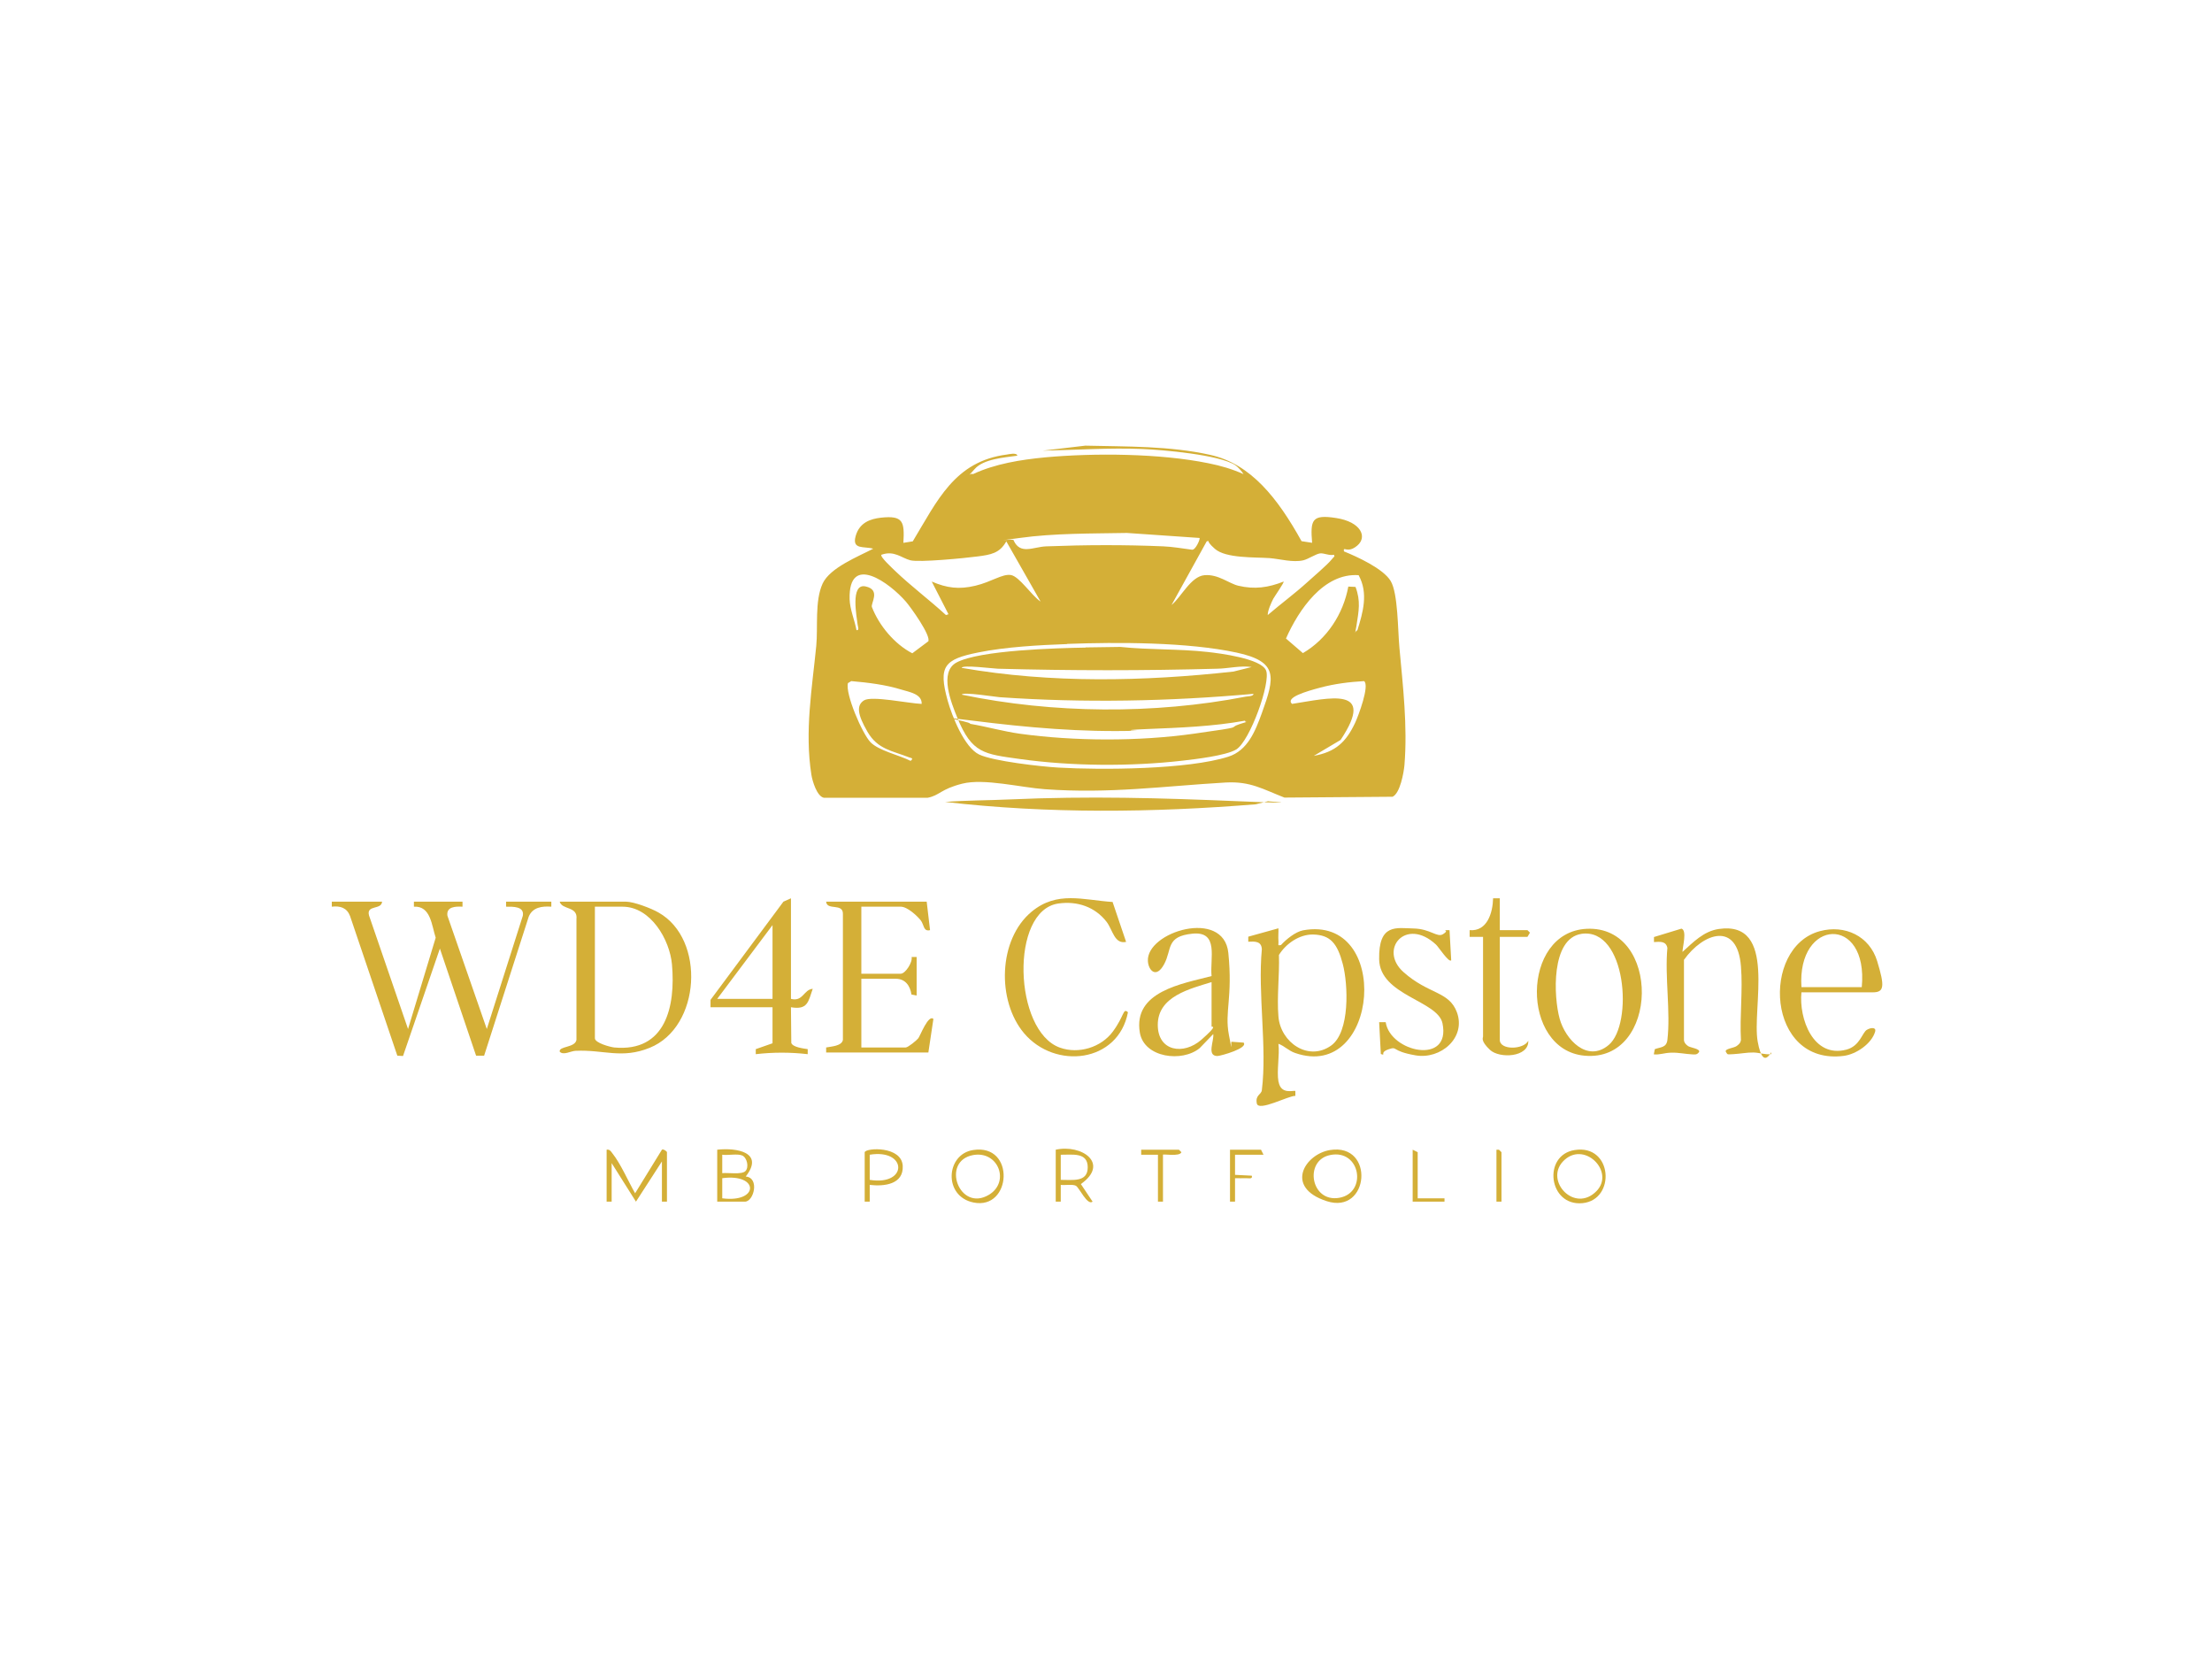 <?xml version="1.0" encoding="UTF-8"?>
<svg id="Layer_1" xmlns="http://www.w3.org/2000/svg" version="1.1" viewBox="0 0 1320 1000">
  <!-- Generator: Adobe Illustrator 29.6.1, SVG Export Plug-In . SVG Version: 2.1.1 Build 9)  -->
  <defs>
    <style>
      .st0 {
        fill: #d4af37;
      }
    </style>
  </defs>
  <path class="st0" d="M783,324c-1.1-13.8-.3-17.2,14.4-14.9s18.7,11.2,12.6,16.4-8.6-.1-8,3.5c7.9,3.2,23.5,10.3,27.9,17.7s4.2,29.1,5.2,39.8c2.1,23.1,4.9,46.6,3,70-.4,4.5-2.6,16.9-7.1,18.9l-64.5.5c-12.9-5-20.3-9.8-35-9-37.7,2.2-69.2,6.8-108,4-14.2-1-36.3-6.6-49.3-3.3s-13.4,7-20.6,8.4h-62c-4.1-.9-6.8-9.9-7.4-13.7-4.1-26,.4-51.5,2.9-76.9,1.1-11.2-1-26.7,3.8-37.2,4.4-9.5,21.2-16.1,30.2-20.8-5.4-1.6-12.8.8-10.5-7.5s9.1-10.3,15-11c13.5-1.5,14.2,2.4,13.5,15l5.6-.9c14.6-24.1,24.9-47.8,56.2-51.8,1.3-.2,5.9-1.3,6.2.7-7.7,1.1-20.2,1.9-25.5,8s-2.6,2-1,3c13.3-6.2,28.5-8.6,43-10,29.4-2.7,68.6-2.4,97.5,3.5,7.5,1.5,14,3.4,21,6.5-1.2-1.8-3.3-4.3-5-5.4-9.6-6.2-43.2-9.1-55.4-9.6-19.8-.8-39.8.6-59.5,1l25.5-3c24.8.6,50.2.1,74.5,5.5s40.3,25.9,54.5,51.5l6.5,1ZM716,321l-43.5-3c-21,.4-43.2.1-64.1,3s-2.5,0-3.5,1.5c4,8.7,11.7,3.8,19.4,3.5,23.4-.9,46.7-1,70,0,5.2.2,11.7,1.3,17,2,2.1.4,5.1-6.5,4.5-7ZM621,359l-20.5-36c-3.9,7.2-9.5,8-17,9s-35,3.7-40.3,2.3-9.6-6-17.2-3.3c-1.2,1,6.9,8.4,8,9.5,9.7,9.3,20.6,17.4,30.5,26.5l1.5-.5-10-19.5c9.1,3.9,16.3,4.8,26,2.5s16.1-7.2,21.2-6.4,12.3,12.2,17.7,15.8ZM796,331c-2.7.7-5.9-1.1-8.3-.8s-7,3.4-9.9,4.1c-6.3,1.5-13.9-.8-20.3-1.3-8.8-.6-26,.2-32.5-5.5s-2.2-4.9-4.9-4.5l-21,38c5.8-4.7,11.5-17.1,19.7-17.8s14.6,5,20.2,6.3c9.7,2.3,17.9,1.1,27-2.5.5.4-5.5,9-6.2,10.3-1.2,2.4-3.3,6.9-3.3,9.7,7.7-6.6,16-12.7,23.5-19.5,3.4-3.1,12.1-10.5,14.5-13.5s1.9-1.3,1.5-3ZM553.9,382.8c2-3.3-10.6-20.7-13.3-23.8-9.6-11.1-34.3-29.4-33.6-1.5.2,6.3,3,12.4,4.1,18.5,1.9.2.8-2.1.7-3.2-.5-4.5-4.6-24.9,4.7-22.9s3,10.1,3.8,12.3c4.3,11.1,13.5,22.1,24.1,27.6l9.5-7.1ZM810.8,343.2c-20.9-1.5-35.9,20.8-43.4,37.8l10.1,8.7c14.4-8.4,24.1-23.4,27.1-39.7l4.3.2c3.2,8.5,1.9,14.4.6,22.9s-1.3,3.3.5,3c3.4-10.8,6.6-22.2.8-32.8ZM636.8,384.3c-16.7.6-36.7,1.7-53,5-20.3,4.1-24,8.1-18.3,28.7,2.6,9.3,10,28,18.8,32.2,8.4,4,36.9,7.2,47.2,7.8,25.9,1.5,77.4,1.2,101.5-6.5,11.6-3.7,16.1-15.3,20-26,7.8-21.6,9.9-30.7-15-36.1-29.3-6.3-71-6.3-101.2-5.2ZM550,420c.3-5.9-7.4-7.1-12-8.5-9.7-3-19.9-4.2-30-5.1l-2,1.2c-1.7,6.4,8.6,30.3,13.5,35.3s16.9,7.6,23.9,11.1c2-1.7.4-1.6-.9-2.1-10.1-4-18.7-4.7-24.8-15.2s-6.7-15.9-2.1-18.8,26.6,1.8,34.3,2.1ZM784,451c12.9-2.3,19.3-8.2,24.7-19.8,1.8-3.8,8.8-22.3,5.3-24.8-8.8.5-17.6,1.6-26.2,3.9s-20.9,5.9-16.8,9.7c22.1-3.4,50.6-11,29,21.5l-16,9.5Z"/>
  <path class="st0" d="M228,538c-.3,5.1-9.5,1.7-7.8,8.2l23.3,67.8,16.5-54.5c-2.4-7.2-2.9-19.1-13-18.5v-3h29v3c-4.1-.2-9.8-.1-9,5.4l23.5,67.6,21.5-67.6c1-5.7-5.9-5.4-10-5.4v-3h27v3c-5.5-.4-11.2.3-13.5,6l-26.6,82.9h-4.8s-21.6-63.9-21.6-63.9l-22,64.1-3.4-.2-28.2-83.3c-1.9-5-5.9-6.2-10.9-5.6v-3h30Z"/>
  <path class="st0" d="M334,538h39.5c4.7,0,15.2,4,19.5,6.5,28.2,15.9,25.2,68.4-5.3,80.7-16.8,6.8-27.4,1-44.2,1.8-3,.1-7.3,2.9-9.5.5-.6-3.4,9.1-2.2,10-7v-72.1c.9-7.8-8.7-5.4-10-10.4ZM355,541v78.5c0,2.8,9,5.2,11.5,5.5,30.8,2.9,36.7-24.6,34.5-49.5-1.3-14.8-12.7-34.5-29.5-34.5h-16.5Z"/>
  <path class="st0" d="M763,645.5c1.4,8,9.3,4.8,10,5.5v2.9c-3.8-.3-22,9.6-23,4.5s2.7-5.2,3-7.9c3.2-25.7-2.5-57.7,0-84.1-.2-4.9-4.2-4.7-8.1-4.5v-3s18-5,18-5c.1,2.5-.2,5,0,7.5s-.8,2.9,1.5,2.5c3.1-3.4,8.6-7.9,13.2-8.8,53.2-9.7,45.4,90.6-4.7,73.2-3.9-1.3-6.4-4.2-10-5.5.8,6.8-1.1,16,0,22.5ZM783.5,557.6c-8.1-.1-16.1,5.4-20.3,12.2.4,11.8-1.3,25.1-.3,36.8,1.3,15.4,17.8,26.9,31.4,17.3,11.4-8.1,10.2-36.6,7-48.7s-7.3-17.4-17.8-17.6Z"/>
  <path class="st0" d="M1004,568c6.4-5.8,12.7-12.4,21.7-13.7,35.2-5.1,19.6,47.3,23.2,67.2s9.3,2,8,7.5c-3.6.4-6.9-.9-10.5-1s-8.2.8-12.2,1-3.1.3-4.3-1.4c-.9-1.9,4.8-2.2,6.5-3.5s2.2-1.9,2.5-3.5c-.8-14.3,1.2-29.9,0-44-2.1-27.1-22.5-20-34-3.9v48c.2,1.6,1.2,2.6,2.5,3.5s7.4,1.6,6.5,3.5c-1.2,1.8-2.5,1.5-4.3,1.4-4-.2-7.7-1.1-12.2-1s-6.9,1.4-10.5,1l.6-3.1c3.6-1.3,6.9-.9,7.5-5.4,2-16.9-1.6-37.7,0-55-.8-4.2-4.5-3.7-8-3.5v-3s16.4-5,16.4-5c3.5,1,.6,11.1.6,14Z"/>
  <path class="st0" d="M553,538l2,17c-4.1,1-3.5-3.3-5.6-5.9s-7.9-8.1-11.9-8.1h-23.5v40h23.5c2.8,0,7.2-6.9,6.5-10h3v23l-3.1-.6c-.8-5.3-3.7-9.4-9.4-9.4h-20.5v41h26.5c1.3,0,6.4-4.1,7.5-5.5s6-14.4,9-11.5l-3,20h-61v-3c3-.6,9.3-.8,10-4.5v-75.1c.2-6.8-9.6-1.9-10-7.4h60Z"/>
  <path class="st0" d="M742,622c3.4,3.3-13.3,8-15.5,8.1-6.6,0-1.9-9.1-2.5-13.1l-8.1,8.4c-10.4,8.6-33.1,5.8-35.7-9.2-4.2-24.7,25.3-29.2,42.8-33.8-1.1-10.5,4.6-26.9-11.4-25.3s-12.1,9.3-16.9,18.2-9.4,3.6-9.7-1.8c-1.1-17.5,45.3-31.7,48-4.9s-2.3,34.8.3,48.7.8,3.7,1.7,4.3l7,.5ZM723,586c-12.9,4-32.1,8.5-32.1,25.5,0,15.9,15.4,18.2,26,8.9s6.1-7.4,6.1-7.9v-26.5Z"/>
  <path class="st0" d="M946.8,554.2c44.7-2.2,43.6,79.9-1.3,75.7-38.1-3.5-38-73.8,1.3-75.7ZM943.8,557.2c-18.4,2.7-16.7,37.6-13.1,50.6,3.4,12.4,16.5,26.5,29.3,15.7,14.7-12.3,10.6-70.2-16.3-66.3Z"/>
  <path class="st0" d="M472,536v60c7.2,1.9,7.6-5.6,13-6-2.7,7.8-3,12.7-13,11l.2,21.3c.9,2.6,7.3,3.3,9.8,3.7v3c-10.4-1.2-20.6-1.2-31,0v-3s10-3.5,10-3.5v-21.5h-37v-4.4c0,0,43.5-58.6,43.5-58.6l4.5-2ZM461,596v-44l-33,44h33Z"/>
  <path class="st0" d="M1075,592c-1.6,15.8,7,39.5,26.8,34.3,8.1-2.1,9.5-10.2,12.2-11.8s5.7-1.5,5,1c-2.1,7.3-11.3,13.5-18.6,14.5-46.3,6.1-49.9-64.9-14.4-74.4,14.8-4,29.6,2.8,34.2,17.9s4.2,18.6-2.6,18.6h-42.5ZM1111,589c4.1-43.3-38.7-41.2-36,0h36Z"/>
  <path class="st0" d="M663.9,538.1l8.1,23.9c-7,1.5-7.9-7-11.6-11.9-6.9-9-17.6-12.6-28.8-11-29.1,4.1-26.7,76.2.9,86,11.1,4,24.6-.1,31.6-9.6s6-14.3,9-11.5c-5.8,30.2-43.5,34.4-62,12.5-16.3-19.3-15.5-55.9,4.5-72.5,15.2-12.6,30.6-7,48.4-5.8Z"/>
  <path class="st0" d="M862.2,555.3c.8-.5,1.9-.2,2.8-.3l1,18c-1.4,1.6-7.7-8.2-9.1-9.4-18-16.7-34.4,3-19.4,16.4s27.2,11.3,31.9,24c5.6,15.2-9.7,28.3-24.7,25.7s-10.3-5.6-16.1-3.6-1.1,4-4.6,2.8l-1-19h3.9c2.7,17.9,39.1,25.9,33.9.7-2.8-13.6-37.4-16.6-37.8-38.2s10.4-18.6,20.5-18.4,14.1,5.6,17.6,3.4.8-2,1.2-2.2Z"/>
  <path class="st0" d="M757,478l-7.6,1.9c-61.7,5-123.9,5.7-185.4-1.4,12.8-1,25.7-.9,38.5-1.5,47.6-2.1,89.5-.9,137,1.1s11.7-.3,17.5,0Z"/>
  <path class="st0" d="M895,536v19h16.5l1.5,1.5-1.5,2.5h-16.5v61.5c0,6.2,14.2,5.9,17,.5.4,9.9-17.2,10.8-22.9,5.4s-4.1-7.1-4.1-7.9v-59.5h-8s0-4,0-4c10.5.9,13.8-10.4,14-19h4Z"/>
  <path class="st0" d="M362,686c1.8-.3,2.5.9,3.4,2.1,4.9,6.1,9.6,16.9,13.6,23.9l16-26c.8-.6,3,1,3,1.5v29.5h-3v-24l-15.5,24-14.5-23v23h-3v-31Z"/>
  <path class="st0" d="M428,686c11.7-1.3,28.3,1.6,17,16,8.4.7,4.9,15-.5,15h-16.5v-31ZM444.8,698.8c2.3-2.3,1-8-1.8-9.3s-8.6,0-12-.5v11c3.3-.4,11.5,1,13.8-1.2ZM431,715c22.1,2.9,22.1-15,0-12v12Z"/>
  <path class="st0" d="M793.7,686.2c26.9-4.3,23.5,38.8-2,30.5s-12.9-28.1,2-30.5ZM793.7,689.2c-15.7,3.2-11.5,28.5,5.5,25.5s12.6-29.3-5.5-25.5Z"/>
  <path class="st0" d="M630,686c15.5-3.4,32.4,8.2,15,20.5l7,10.5c-3.2,2.5-8-8.5-10-9.5s-6.3-.2-9-.5v10s-3,0-3,0v-31ZM633,689v15c6.8-.1,16.1,1.7,16.1-7.5s-9.3-7.4-16.1-7.5Z"/>
  <path class="st0" d="M939.7,686.2c22.7-3.6,24.7,29.8,4.6,31.7-20.3,1.9-23.9-28.7-4.6-31.7ZM952.7,710.7c11.4-11.7-7.8-30.8-20.1-17.6-10.8,11.7,7.1,30.9,20.1,17.6Z"/>
  <path class="st0" d="M580.7,686.2c25.4-4,23.1,36,.2,31.3-18.1-3.7-16.5-28.8-.2-31.3ZM580.7,689.2c-19.5,3.6-8.2,34.5,9.6,23.6,12.5-7.7,5.4-26.3-9.6-23.6Z"/>
  <path class="st0" d="M516,687.5c.8-2.7,22-3.8,22.7,8.1.6,11.2-11.2,12.4-19.7,11.4v10s-3,0-3,0v-29.5ZM519,704c23,3.7,22.4-18.7,0-15v15Z"/>
  <path class="st0" d="M754,689h-17v12s10,.5,10,.5c.7,2.3-2.1,1.4-3.5,1.5-2.2.1-4.4,0-6.5,0v14h-3v-31h18.5l1.5,3Z"/>
  <path class="st0" d="M694,689v28h-3v-28h-10s0-3,0-3h22.5l1.5,1.5c-1,2.8-11,.9-11,1.5Z"/>
  <polygon class="st0" points="846 715 862 715 862 717 843 717 843 686 846 687.5 846 715"/>
  <polygon class="st0" points="896 717 893 717 893 686 894.5 686 896 687.5 896 717"/>
  <path class="st0" d="M647.8,386.3l20.7-.3c17.2,1.8,34.7,1.1,52,3,7.3.8,32,3.9,35,11s-9.6,42.2-17.8,47.2c-6.2,3.7-24.5,5.8-32.3,6.7-30.7,3.5-66.1,3.3-96.7-1-21.6-3-28.7-3.4-37.4-24.6-3.6-8.8-11.1-27.3-.5-33,13.8-7.4,60-8.6,77.1-8.9ZM747,398c-6.8-1-14,.9-20.5,1-43.7,1.2-87.4,1.2-131.1,0-2,0-21.5-2.5-21.5-.5,53.3,9.3,108.6,8.1,162.2,2.2l10.8-2.7ZM748,414c-50.3,4.5-101.1,5.5-151.5,2-1.9-.1-22.5-3.4-22.5-1.5,54.4,11.3,114.5,11.8,169.2,1.2,1.3-.3,4.8-.1,4.8-1.7ZM743,430c-19.3,3.5-38.9,4.2-58.5,5s-3.8,1-6,1c-33,1-65.6-1.9-98.1-6s-1.4.2-1.4,1.9c9.9,1.7,19.7,4.5,29.6,5.9,32.6,4.5,71.1,4.6,103.7,0s19.6-3.1,27.3-5.7,3.1-.3,3.4-2.1Z"/>
</svg>